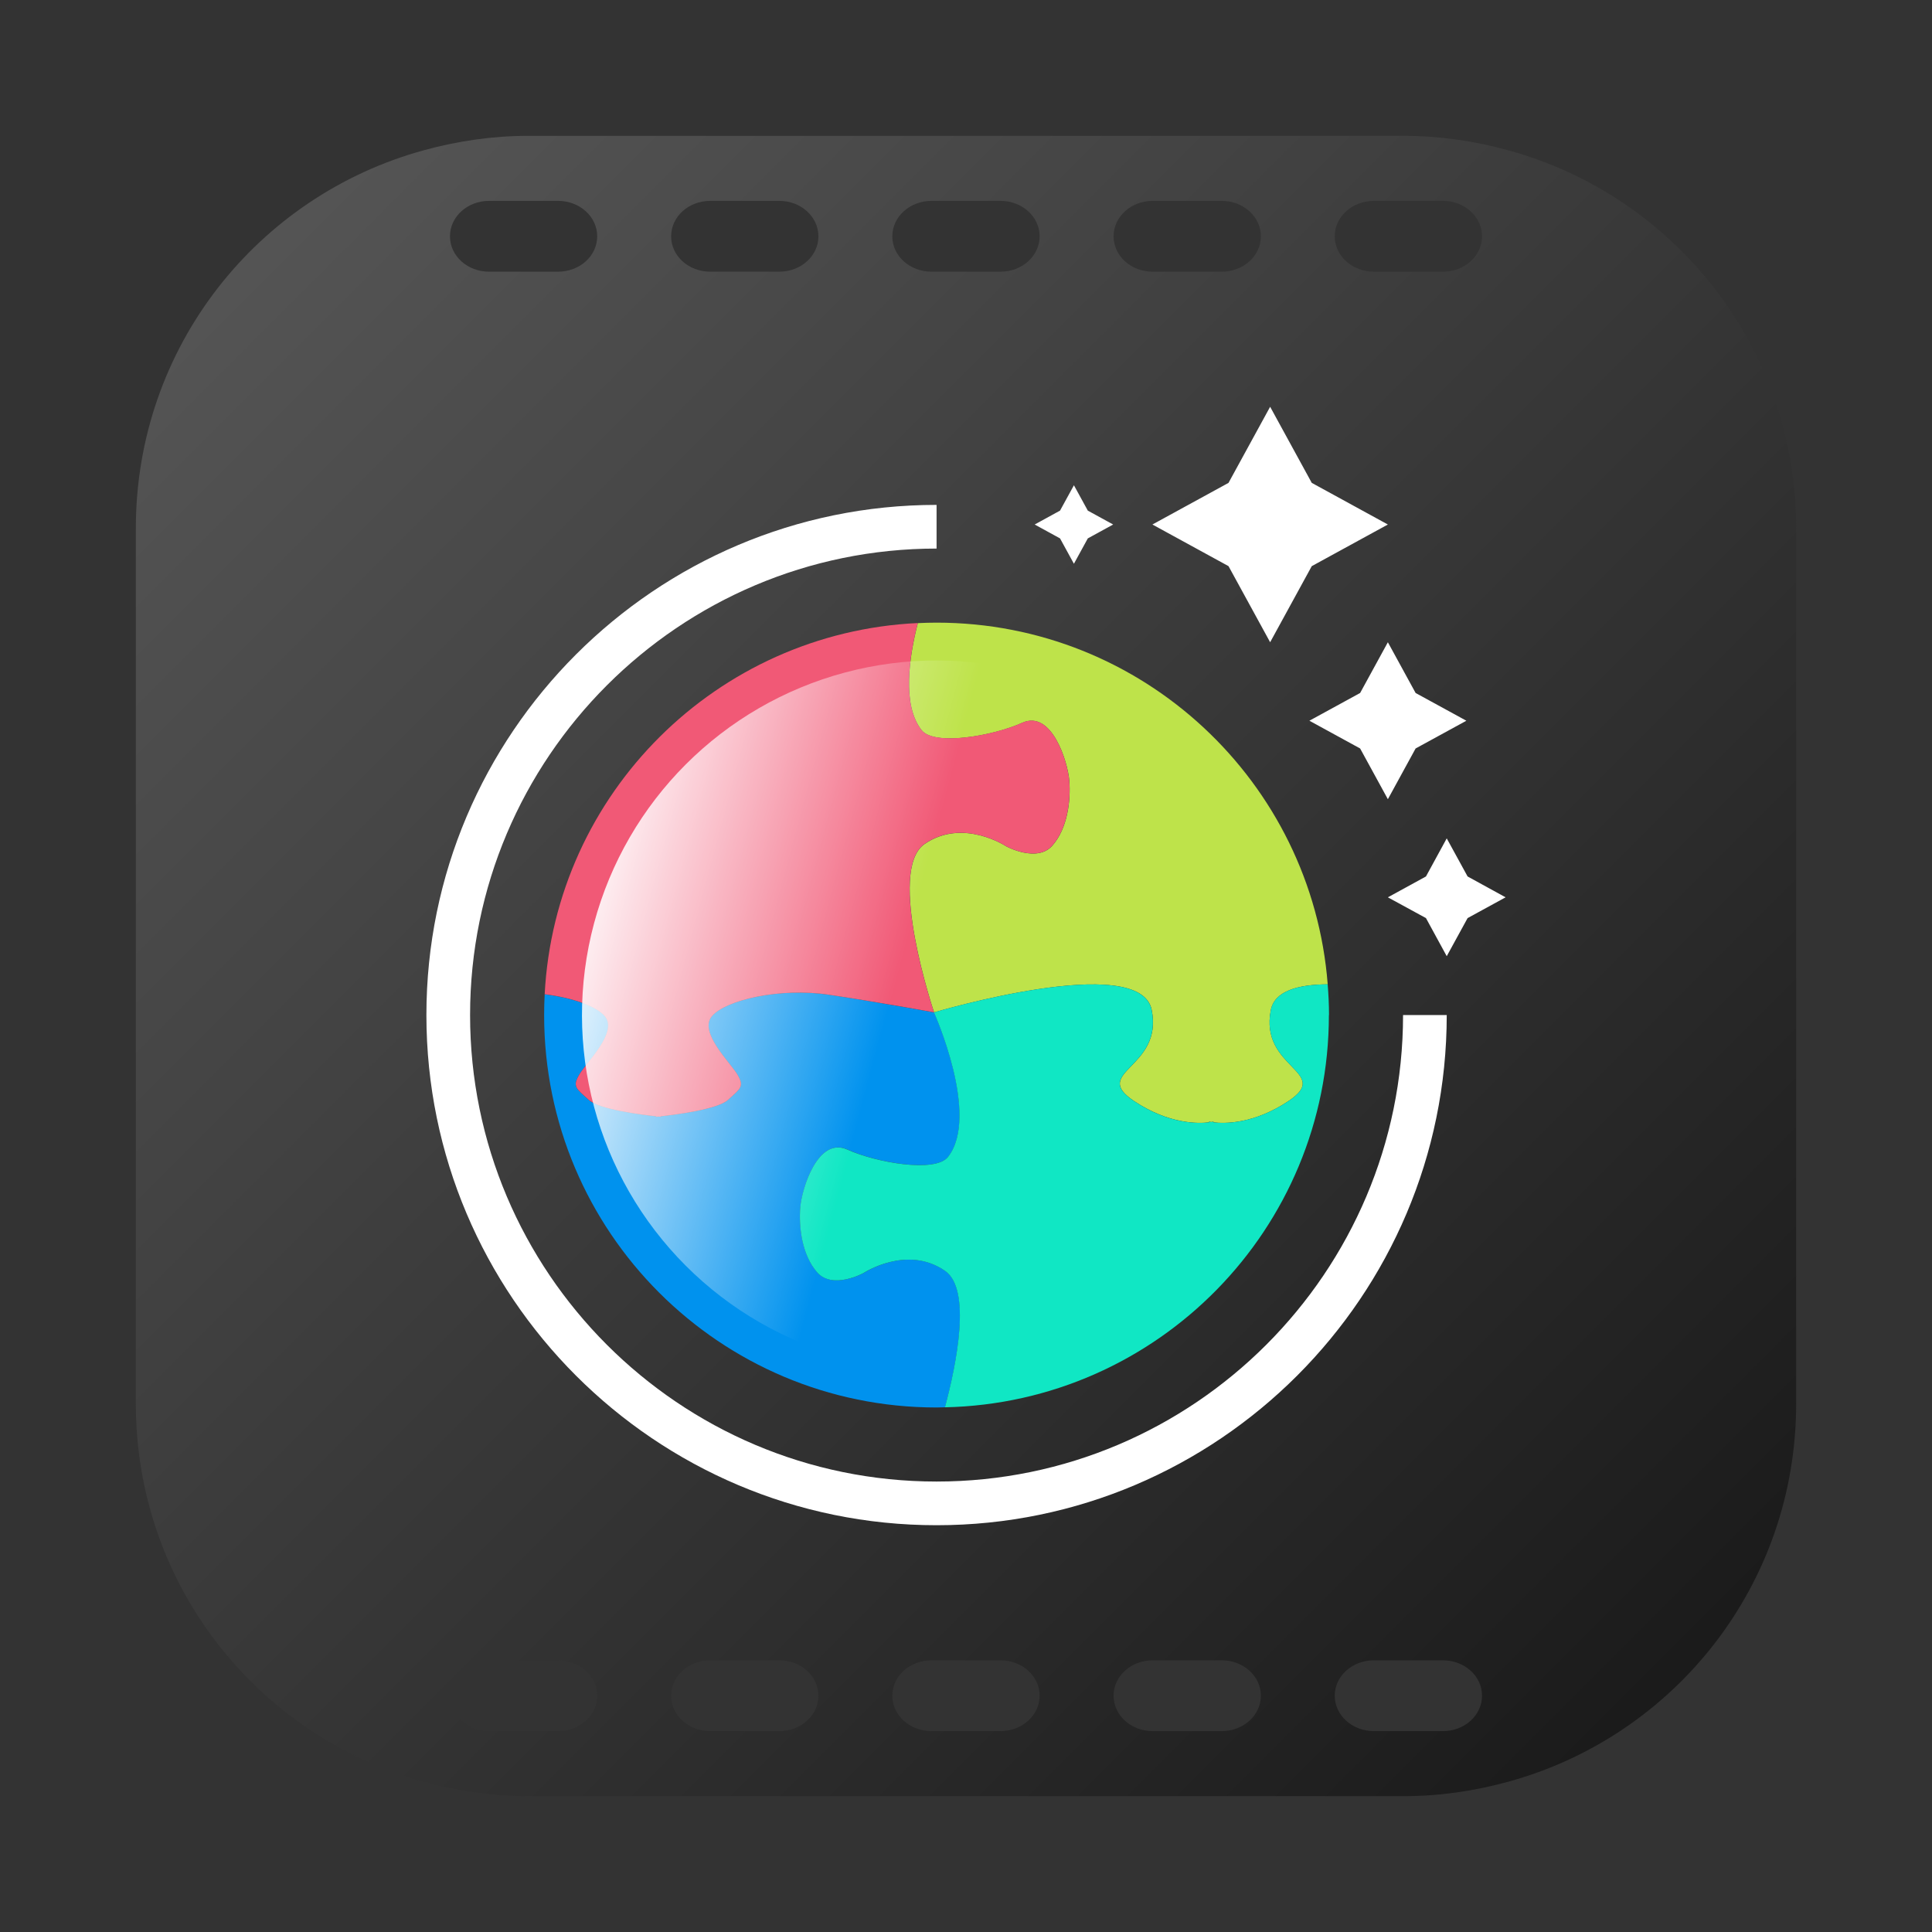 <?xml version="1.0" encoding="UTF-8" standalone="no"?>
<svg
   width="64"
   height="64"
   version="1"
   id="svg16"
   sodipodi:docname="photoflare.svg"
   xml:space="preserve"
   inkscape:version="1.3.2 (091e20ef0f, 2023-11-25, custom)"
   xmlns:inkscape="http://www.inkscape.org/namespaces/inkscape"
   xmlns:sodipodi="http://sodipodi.sourceforge.net/DTD/sodipodi-0.dtd"
   xmlns:xlink="http://www.w3.org/1999/xlink"
   xmlns="http://www.w3.org/2000/svg"
   xmlns:svg="http://www.w3.org/2000/svg"><rect width="100%" height="100%" fill="#333333" stroke="none"/><defs
     id="defs20"><linearGradient
       inkscape:collect="always"
       id="linearGradient1330"><stop
         style="stop-color:#ffffff;stop-opacity:1;"
         offset="0"
         id="stop1326" /><stop
         style="stop-color:#ffffff;stop-opacity:0;"
         offset="1"
         id="stop1328" /></linearGradient><linearGradient
       id="linearGradient864"
       x1="1.19"
       x2="15.742"
       y1="1.19"
       y2="15.742"
       gradientTransform="matrix(3.78,0,0,3.78,6.229248e-7,1.0962292e-4)"
       gradientUnits="userSpaceOnUse"><stop
         stop-color="#595959"
         offset="0"
         id="stop1" /><stop
         stop-color="#161616"
         offset="1"
         id="stop2" /></linearGradient><linearGradient
       inkscape:collect="always"
       xlink:href="#linearGradient1330"
       id="linearGradient7"
       gradientUnits="userSpaceOnUse"
       gradientTransform="matrix(1.066,0,0,1.066,-80.862,11.563)"
       x1="19.785"
       y1="32"
       x2="30.502"
       y2="32" /></defs><sodipodi:namedview
     id="namedview18"
     pagecolor="#ffffff"
     bordercolor="#999999"
     borderopacity="1"
     inkscape:showpageshadow="0"
     inkscape:pageopacity="0"
     inkscape:pagecheckerboard="0"
     inkscape:deskcolor="#d1d1d1"
     showgrid="false"
     inkscape:zoom="4.0117188"
     inkscape:cx="-44.619279"
     inkscape:cy="8.9737098"
     inkscape:window-width="1920"
     inkscape:window-height="995"
     inkscape:window-x="0"
     inkscape:window-y="0"
     inkscape:window-maximized="1"
     inkscape:current-layer="svg16" /><path
     id="path19"
     style="fill:url(#linearGradient864)"
     d="M 17.5 4.5 C 16.302 4.5 15.149 4.674 14.049 4.975 C 8.535 6.481 4.5 11.496 4.5 17.5 L 4.5 46.5 C 4.5 52.504 8.535 57.519 14.049 59.025 C 15.149 59.326 16.302 59.5 17.5 59.5 L 46.5 59.5 C 47.698 59.5 48.851 59.326 49.951 59.025 C 55.465 57.519 59.5 52.504 59.5 46.5 L 59.5 17.5 C 59.5 11.496 55.465 6.481 49.951 4.975 C 48.851 4.674 47.698 4.5 46.5 4.5 L 17.5 4.5 z M 16.203 6.654 L 18.486 6.654 C 19.205 6.654 19.783 7.179 19.783 7.828 C 19.783 8.478 19.205 9 18.486 9 L 16.203 9 C 15.484 9 14.906 8.478 14.906 7.828 C 14.906 7.179 15.484 6.654 16.203 6.654 z M 23.529 6.654 L 25.812 6.654 C 26.532 6.654 27.111 7.179 27.111 7.828 C 27.111 8.478 26.532 9 25.812 9 L 23.529 9 C 22.81 9 22.232 8.478 22.232 7.828 C 22.232 7.179 22.81 6.654 23.529 6.654 z M 30.859 6.654 L 33.141 6.654 C 33.86 6.654 34.439 7.179 34.439 7.828 C 34.439 8.478 33.86 9 33.141 9 L 30.859 9 C 30.14 9 29.559 8.478 29.559 7.828 C 29.559 7.179 30.14 6.654 30.859 6.654 z M 38.186 6.654 L 40.469 6.654 C 41.188 6.654 41.768 7.179 41.768 7.828 C 41.768 8.478 41.188 9 40.469 9 L 38.186 9 C 37.467 9 36.889 8.478 36.889 7.828 C 36.889 7.179 37.467 6.654 38.186 6.654 z M 45.514 6.654 L 47.797 6.654 C 48.516 6.654 49.094 7.179 49.094 7.828 C 49.094 8.478 48.516 9 47.797 9 L 45.514 9 C 44.795 9 44.215 8.478 44.215 7.828 C 44.215 7.179 44.795 6.654 45.514 6.654 z M 16.203 55 L 18.486 55 C 19.205 55 19.783 55.522 19.783 56.172 C 19.783 56.821 19.205 57.346 18.486 57.346 L 16.203 57.346 C 15.484 57.346 14.906 56.821 14.906 56.172 C 14.906 55.522 15.484 55 16.203 55 z M 23.529 55 L 25.812 55 C 26.532 55 27.111 55.522 27.111 56.172 C 27.111 56.821 26.532 57.346 25.812 57.346 L 23.529 57.346 C 22.81 57.346 22.232 56.821 22.232 56.172 C 22.232 55.522 22.81 55 23.529 55 z M 30.859 55 L 33.141 55 C 33.86 55 34.439 55.522 34.439 56.172 C 34.439 56.821 33.86 57.346 33.141 57.346 L 30.859 57.346 C 30.14 57.346 29.559 56.821 29.559 56.172 C 29.559 55.522 30.14 55 30.859 55 z M 38.186 55 L 40.469 55 C 41.188 55 41.768 55.522 41.768 56.172 C 41.768 56.821 41.188 57.346 40.469 57.346 L 38.186 57.346 C 37.467 57.346 36.889 56.821 36.889 56.172 C 36.889 55.522 37.467 55 38.186 55 z M 45.514 55 L 47.797 55 C 48.516 55 49.094 55.522 49.094 56.172 C 49.094 56.821 48.516 57.346 47.797 57.346 L 45.514 57.346 C 44.795 57.346 44.215 56.821 44.215 56.172 C 44.215 55.522 44.795 55 45.514 55 z " /><g
     id="g7"
     transform="translate(88.014,1.625)"><path
       d="m -45.939,11.85 -1.379,2.521 -2.521,1.379 2.521,1.379 1.379,2.521 1.379,-2.521 2.521,-1.379 -2.521,-1.379 z m -6.5,2.6 -0.46,0.84 -0.84,0.46 0.84,0.46 0.46,0.84 0.46,-0.84 0.84,-0.46 -0.84,-0.46 z m -4.55,0.65 c -9.319,0 -16.9,7.581 -16.9,16.9 0,9.319 7.581,16.9 16.9,16.9 9.319,0 16.9,-7.581 16.9,-16.9 h -1.447 c 0,8.521 -6.932,15.453 -15.453,15.453 -8.521,0 -15.453,-6.932 -15.453,-15.453 0,-8.521 6.932,-15.453 15.453,-15.453 z m 14.95,4.55 -0.919,1.681 -1.681,0.919 1.681,0.919 0.919,1.681 0.919,-1.681 1.681,-0.919 -1.681,-0.919 z m 1.95,6.497 -0.688,1.262 -1.262,0.691 1.262,0.688 0.688,1.262 0.691,-1.262 1.259,-0.688 -1.259,-0.691 z"
       fill="#ffffff"
       id="path1"
       style="stroke-width:1.3" /><path
       d="m -57.073,31.912 c 0,0 -1.851,-0.341 -3.482,-0.584 -1.631,-0.243 -3.415,0.177 -3.872,0.706 -0.457,0.53 0.603,1.534 0.84,1.936 0.237,0.402 0.11,0.456 -0.31,0.84 -0.351,0.32 -1.775,0.496 -2.235,0.546 v 0.015 c 0,0 -0.027,-0.003 -0.073,-0.007 -0.046,0.005 -0.073,0.007 -0.073,0.007 v -0.015 c -0.46,-0.049 -1.885,-0.225 -2.235,-0.546 -0.42,-0.384 -0.548,-0.438 -0.31,-0.84 0.237,-0.402 1.297,-1.406 0.84,-1.936 -0.279,-0.324 -1.055,-0.606 -1.988,-0.721 -0.012,0.228 -0.018,0.457 -0.018,0.687 0,7.18 5.82,13 13,13 0.094,0 0.187,-0.005 0.281,-0.007 0.385,-1.44 0.887,-3.909 0.004,-4.52 -1.266,-0.877 -2.703,0.073 -2.703,0.073 0,0 -1.023,0.56 -1.534,-0.024 -0.512,-0.584 -0.609,-1.51 -0.56,-2.143 0.049,-0.633 0.585,-2.362 1.559,-1.924 0.974,0.439 2.918,0.776 3.336,0.244 1.072,-1.364 -0.466,-4.787 -0.466,-4.787"
       fill="#0092ee"
       id="path2"
       style="stroke-width:1.3" /><path
       d="m -57.073,31.912 c 0,0 6.822,-2.031 7.211,-0.083 0.39,1.948 -2.045,2.046 -0.584,3.02 1.159,0.772 2.131,0.748 2.485,0.705 v -0.024 c 0,0 0.027,0.006 0.072,0.014 0.046,-0.007 0.073,-0.014 0.073,-0.014 v 0.024 c 0.354,0.043 1.326,0.067 2.485,-0.705 1.461,-0.974 -0.974,-1.072 -0.584,-3.02 0.125,-0.626 0.896,-0.842 1.883,-0.847 -0.52,-6.703 -6.12,-11.981 -12.957,-11.981 -0.208,0 -0.415,0.006 -0.621,0.016 -0.288,1.123 -0.528,2.716 0.124,3.545 0.418,0.533 2.362,0.195 3.336,-0.244 0.974,-0.438 1.51,1.291 1.559,1.924 0.049,0.633 -0.049,1.559 -0.56,2.143 -0.511,0.584 -1.534,0.024 -1.534,0.024 0,0 -1.437,-0.95 -2.703,-0.073 -1.266,0.877 0.317,5.577 0.317,5.577"
       fill="#bee34a"
       id="path3"
       style="stroke-width:1.3" /><path
       d="m -68.823,33.969 c -0.237,0.402 -0.11,0.457 0.31,0.84 0.351,0.32 1.775,0.496 2.235,0.545 v 0.015 c 0,0 0.027,-0.003 0.073,-0.007 0.046,0.005 0.073,0.007 0.073,0.007 v -0.015 c 0.46,-0.049 1.885,-0.225 2.235,-0.545 0.42,-0.384 0.548,-0.438 0.31,-0.84 -0.237,-0.402 -1.297,-1.406 -0.84,-1.936 0.457,-0.53 2.24,-0.95 3.872,-0.706 1.631,0.243 3.482,0.584 3.482,0.584 0,0 -1.583,-4.7 -0.317,-5.577 1.266,-0.877 2.703,0.073 2.703,0.073 0,0 1.023,0.56 1.534,-0.024 0.512,-0.584 0.609,-1.51 0.56,-2.143 -0.049,-0.633 -0.584,-2.362 -1.558,-1.924 -0.974,0.438 -2.918,0.776 -3.336,0.243 -0.651,-0.829 -0.412,-2.422 -0.124,-3.545 -6.663,0.314 -12.014,5.642 -12.36,12.297 0.933,0.115 1.708,0.397 1.988,0.721 0.456,0.53 -0.603,1.534 -0.84,1.936"
       fill="#f15976"
       id="path5"
       style="stroke-width:1.3" /><path
       d="m -43.989,32 c 0,-0.343 -0.017,-0.682 -0.044,-1.018 -0.987,0.005 -1.757,0.22 -1.883,0.847 -0.389,1.948 2.046,2.046 0.584,3.02 -1.159,0.772 -2.131,0.748 -2.485,0.706 v -0.024 c 0,0 -0.027,0.006 -0.073,0.013 -0.046,-0.007 -0.073,-0.013 -0.073,-0.013 v 0.024 c -0.354,0.043 -1.326,0.067 -2.485,-0.706 -1.461,-0.974 0.974,-1.071 0.584,-3.02 -0.39,-1.948 -7.212,0.083 -7.212,0.083 0,0 1.538,3.423 0.466,4.787 -0.418,0.533 -2.362,0.195 -3.336,-0.243 -0.974,-0.438 -1.51,1.291 -1.559,1.924 -0.049,0.633 0.049,1.559 0.56,2.143 0.512,0.584 1.534,0.024 1.534,0.024 0,0 1.437,-0.95 2.703,-0.073 0.883,0.611 0.381,3.08 -0.004,4.52 7.05,-0.15 12.719,-5.907 12.719,-12.993"
       fill="#10e7c4"
       id="path7"
       style="stroke-width:1.3" /><circle
       style="fill:url(#linearGradient7);fill-opacity:1;fill-rule:evenodd;stroke-width:0.443;stroke-linecap:round;stroke-linejoin:round;paint-order:stroke fill markers"
       id="circle7"
       cx="-46.765"
       cy="45.66"
       r="11.746"
       transform="rotate(15)" /></g></svg>
